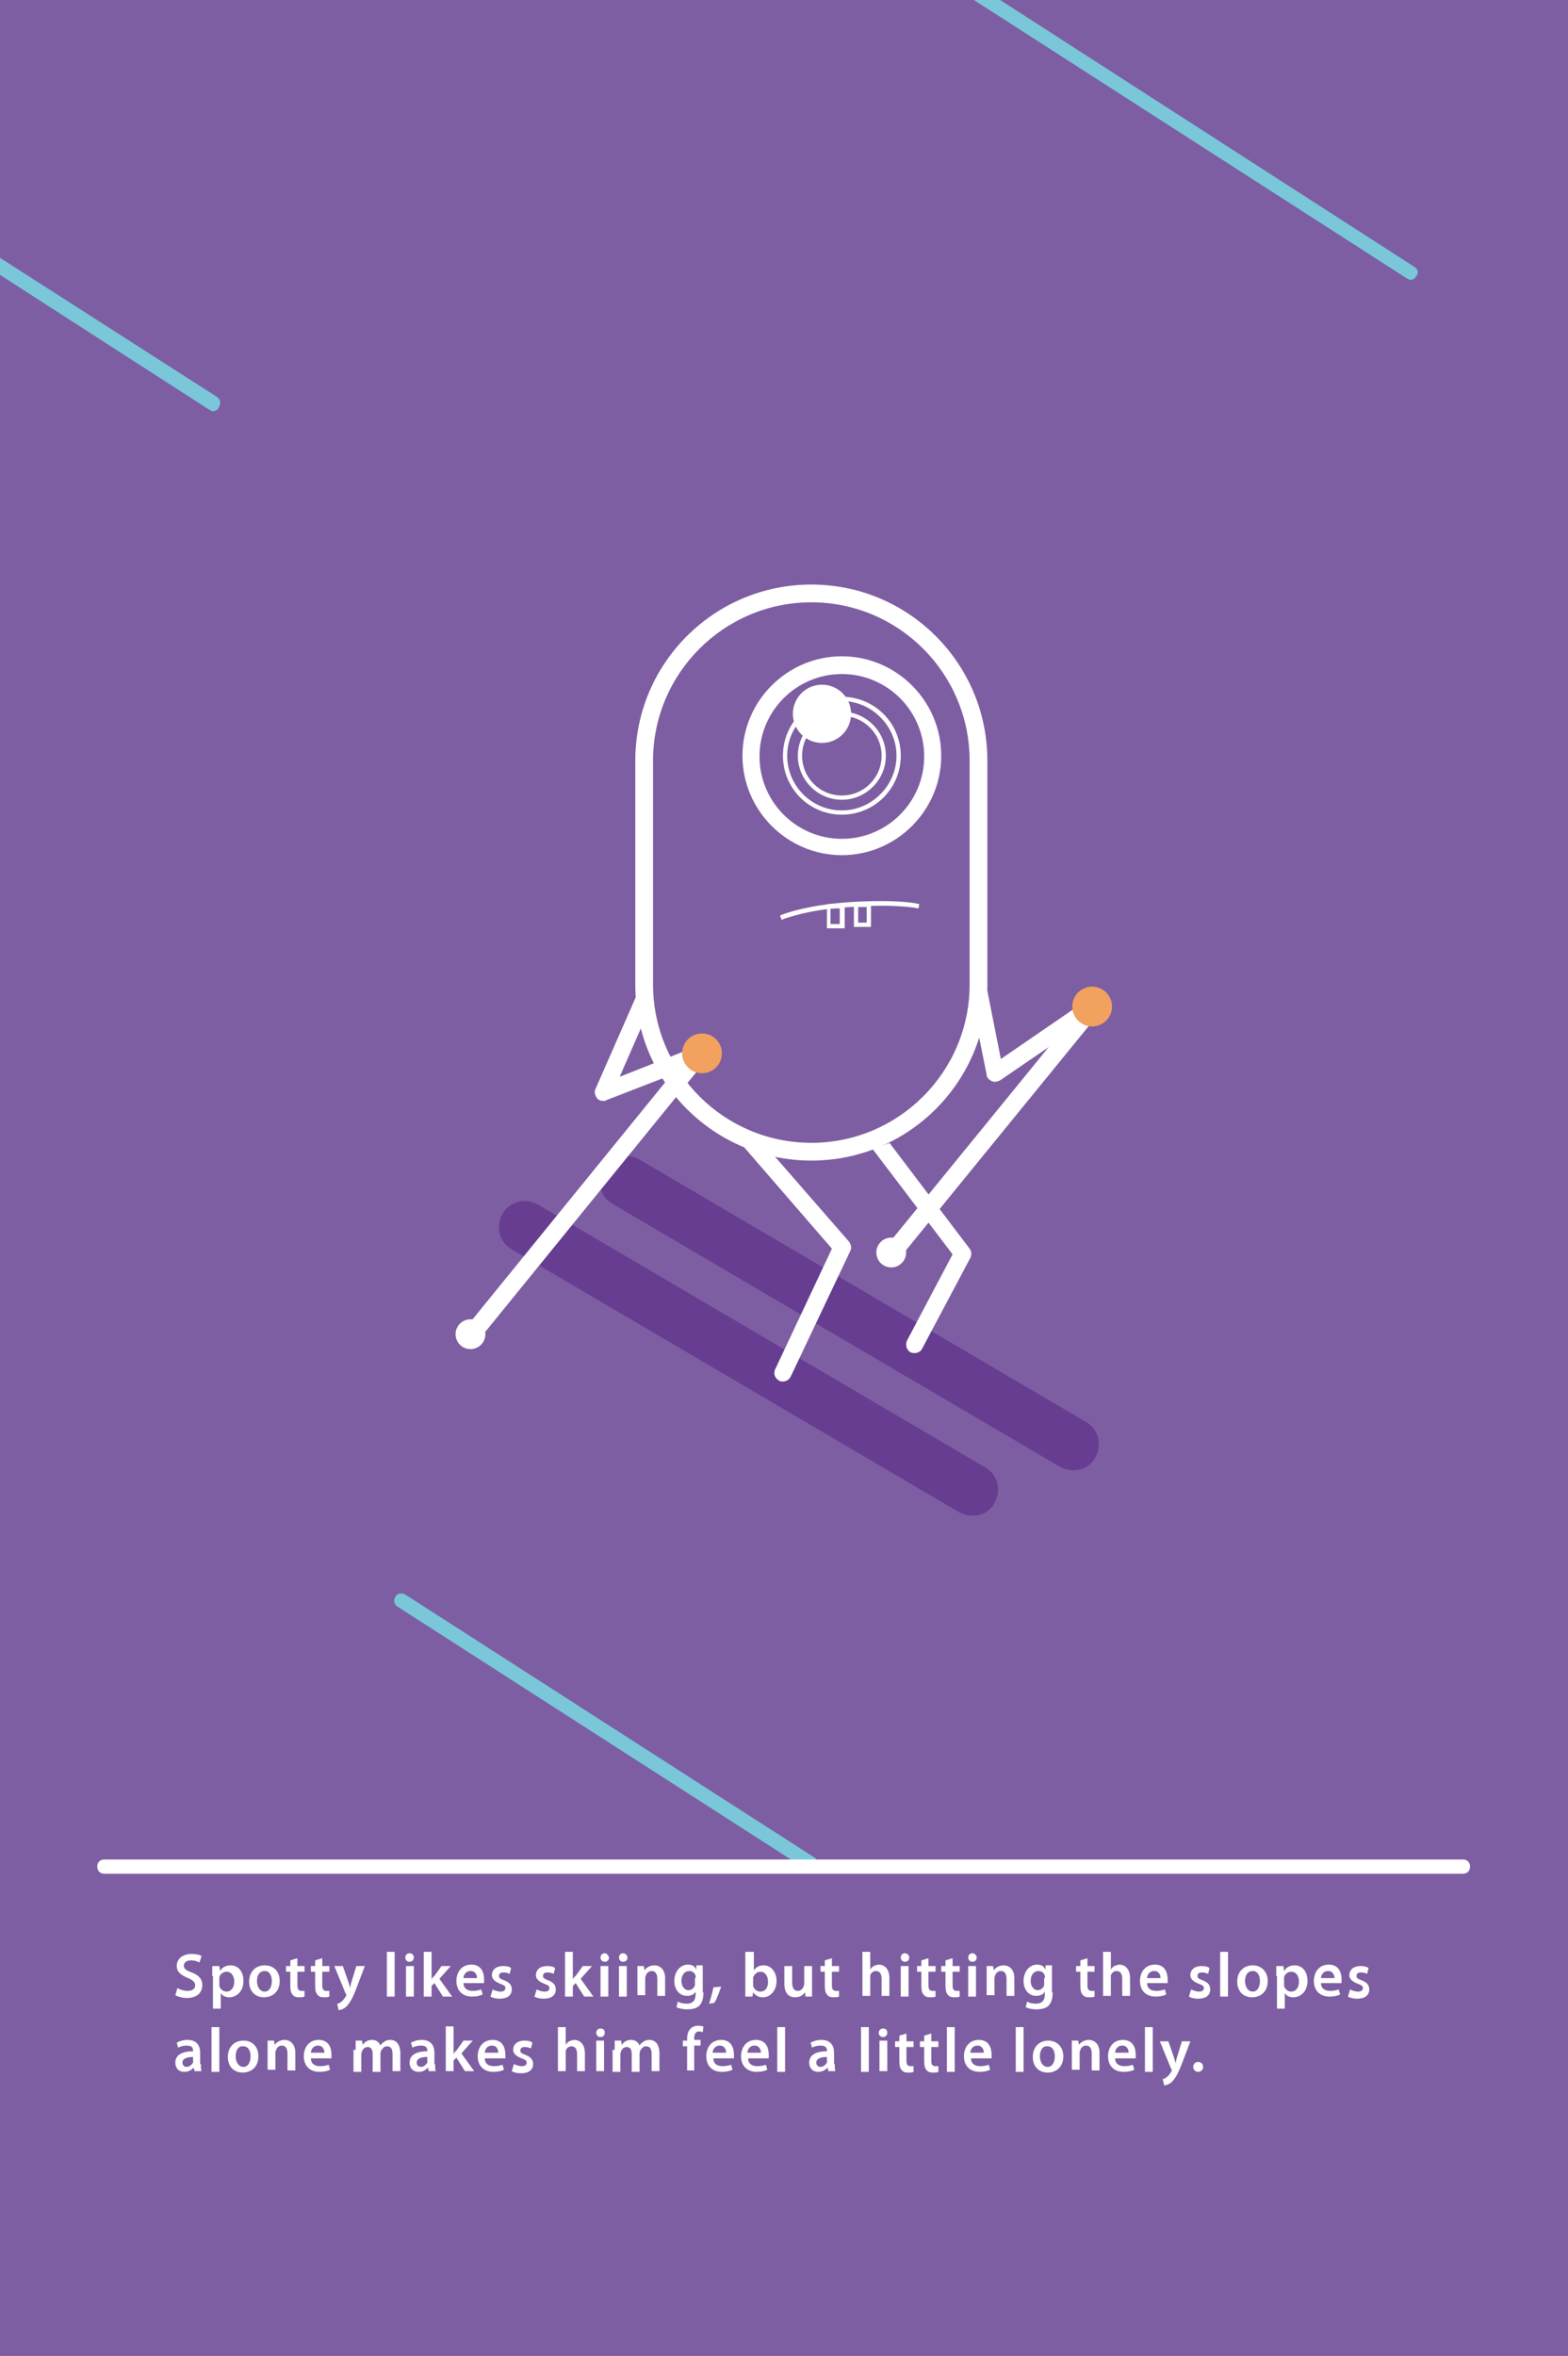 <?xml version="1.0" encoding="utf-8"?>
<!-- Generator: Adobe Illustrator 19.2.1, SVG Export Plug-In . SVG Version: 6.00 Build 0)  -->
<svg version="1.1" id="Layer_1" xmlns="http://www.w3.org/2000/svg" xmlns:xlink="http://www.w3.org/1999/xlink" x="0px" y="0px"
	 viewBox="0 0 220.9 331.7" enable-background="new 0 0 220.9 331.7" xml:space="preserve">
<g>
	<g>
		<rect x="0" y="0" fill="#7E5EA2" width="220.9" height="331.7"/>
	</g>
</g>
<g>
	<g>
		<g>
			<g>
				<path fill="#79C7D9" d="M114.1,263.4c-0.2,0-0.4-0.1-0.5-0.2l-57.6-37c-0.5-0.3-0.6-0.9-0.3-1.4c0.3-0.5,0.9-0.6,1.4-0.3
					l57.6,37c0.5,0.3,0.6,0.9,0.3,1.4C114.7,263.2,114.4,263.4,114.1,263.4z"/>
			</g>
		</g>
		<g>
			<g>
				<g>
					<g>
						<g>
							<g>
								<path fill="#673D92" d="M137,213.4c-0.6,0-1.3-0.2-1.9-0.5l-63-37c-1.8-1-2.3-3.3-1.3-5c1-1.8,3.3-2.3,5-1.3l63,37
									c1.8,1,2.3,3.3,1.3,5C139.5,212.8,138.3,213.4,137,213.4z"/>
							</g>
						</g>
					</g>
				</g>
			</g>
			<g>
				<g>
					<g>
						<g>
							<g>
								<path fill="#673D92" d="M151.2,207c-0.6,0-1.3-0.2-1.9-0.5l-63-37c-1.8-1-2.3-3.3-1.3-5s3.3-2.3,5-1.3l63,37
									c1.8,1,2.3,3.3,1.3,5C153.7,206.4,152.5,207,151.2,207z"/>
							</g>
						</g>
					</g>
				</g>
			</g>
			<g>
				<g>
					<g>
						<g>
							<path fill="#FFFFFF" d="M110.3,194.5c-0.2,0-0.4,0-0.5-0.1c-0.6-0.3-0.9-1-0.6-1.6l8-17l-12.3-14.2c-0.4-0.5-0.4-1.3,0.1-1.7
								c0.5-0.4,1.3-0.4,1.7,0.1l12.9,14.8c0.3,0.4,0.4,0.9,0.2,1.3l-8.4,17.7C111.2,194.2,110.8,194.5,110.3,194.5z"/>
						</g>
					</g>
				</g>
			</g>
			<g>
				<g>
					<g>
						<g>
							<path fill="#FFFFFF" d="M128.9,190.5c-0.2,0-0.4,0-0.6-0.1c-0.6-0.3-0.8-1.1-0.5-1.7l6.4-12.1l-11.4-15
								c-0.4-0.5-0.3-1.3,0.2-1.7c0.5-0.4,1.3-0.3,1.7,0.2l11.9,15.7c0.3,0.4,0.3,0.9,0.1,1.3l-6.8,12.8
								C129.8,190.2,129.3,190.5,128.9,190.5z"/>
						</g>
					</g>
				</g>
			</g>
			<g>
				<g>
					<g>
						<g>
							<path fill="#7E5EA2" d="M118.4,162.2h-8.1c-10.8,0-19.5-8.7-19.5-19.5v-39.6c0-10.8,8.7-19.5,19.5-19.5h8.1
								c10.8,0,19.5,8.7,19.5,19.5v39.6C137.8,153.5,129.1,162.2,118.4,162.2z"/>
						</g>
					</g>
				</g>
				<g>
					<g>
						<g>
							<path fill="#FFFFFF" d="M114.3,163.4c-13.7,0-24.8-11.1-24.8-24.8v-31.5c0-13.7,11.1-24.8,24.8-24.8s24.8,11.1,24.8,24.8
								v31.5C139.1,152.3,128,163.4,114.3,163.4z M114.3,84.8c-12.3,0-22.3,10-22.3,22.3v31.5c0,12.3,10,22.3,22.3,22.3h0
								c12.3,0,22.3-10,22.3-22.3v-31.5C136.6,94.8,126.6,84.8,114.3,84.8z"/>
						</g>
					</g>
				</g>
			</g>
			<g>
				<g>
					<g>
						<g>
							<g>
								<circle fill="#7E5EA2" cx="118.6" cy="106.4" r="12.8"/>
							</g>
						</g>
					</g>
					<g>
						<g>
							<g>
								<path fill="#FFFFFF" d="M118.6,120.4c-7.7,0-14-6.3-14-14c0-7.7,6.3-14,14-14c7.7,0,14,6.3,14,14
									C132.6,114.1,126.3,120.4,118.6,120.4z M118.6,94.9c-6.4,0-11.6,5.2-11.6,11.6s5.2,11.6,11.6,11.6c6.4,0,11.6-5.2,11.6-11.6
									S125,94.9,118.6,94.9z"/>
							</g>
						</g>
					</g>
				</g>
				<g>
					<g>
						<g>
							<g>
								<path fill="#FFFFFF" d="M118.6,114.7c-4.6,0-8.3-3.7-8.3-8.3c0-4.6,3.7-8.3,8.3-8.3c4.6,0,8.3,3.7,8.3,8.3
									C126.9,111,123.2,114.7,118.6,114.7z M118.6,98.7c-4.2,0-7.7,3.5-7.7,7.7c0,4.2,3.4,7.7,7.7,7.7c4.2,0,7.7-3.5,7.7-7.7
									C126.3,102.2,122.8,98.7,118.6,98.7z"/>
							</g>
						</g>
					</g>
				</g>
				<g>
					<g>
						<g>
							<g>
								<path fill="#FFFFFF" d="M118.6,112.6c-3.4,0-6.2-2.8-6.2-6.2c0-3.4,2.8-6.2,6.2-6.2c3.4,0,6.2,2.8,6.2,6.2
									C124.8,109.8,122,112.6,118.6,112.6z M118.6,100.8c-3.1,0-5.6,2.5-5.6,5.6c0,3.1,2.5,5.6,5.6,5.6c3.1,0,5.6-2.5,5.6-5.6
									C124.2,103.3,121.7,100.8,118.6,100.8z"/>
							</g>
						</g>
					</g>
				</g>
				<g>
					<g>
						<g>
							<g>
								<circle fill="#FFFFFF" cx="115.8" cy="100.5" r="4.1"/>
							</g>
						</g>
					</g>
				</g>
			</g>
			<g>
				<g>
					<g>
						<g>
							<g>
								<g>
									
										<rect x="58.1" y="166.3" transform="matrix(0.631 -0.776 0.776 0.631 -99.346 126.161)" fill="#FFFFFF" width="49.6" height="2.5"/>
								</g>
							</g>
						</g>
					</g>
					<g>
						<g>
							<g>
								<g>
									
										<ellipse transform="matrix(0.995 -9.670617e-02 9.670617e-02 0.995 -17.858 7.294)" fill="#FFFFFF" cx="66.3" cy="187.9" rx="2.1" ry="2.1"/>
								</g>
							</g>
						</g>
					</g>
				</g>
				<g>
					<g>
						<g>
							<g>
								<g>
									<path fill="#FFFFFF" d="M85,155c-0.3,0-0.7-0.1-0.9-0.4c-0.3-0.4-0.4-0.9-0.2-1.3l5.8-13.2c0.3-0.6,1-0.9,1.6-0.6
										c0.6,0.3,0.9,1,0.6,1.6l-4.6,10.5l11.4-4.5c0.6-0.2,1.3,0.1,1.6,0.7c0.2,0.6-0.1,1.3-0.7,1.6l-14.2,5.5
										C85.3,155,85.1,155,85,155z"/>
								</g>
							</g>
						</g>
					</g>
					<g>
						<g>
							<g>
								<g>
									<circle fill="#F2A15E" cx="98.9" cy="148.3" r="2.8"/>
								</g>
							</g>
						</g>
					</g>
				</g>
			</g>
			<g>
				<g>
					<g>
						<g>
							<g>
								<g>
									
										<rect x="118.6" y="157.3" transform="matrix(0.632 -0.775 0.775 0.632 -71.253 167.058)" fill="#FFFFFF" width="43.2" height="2.5"/>
								</g>
							</g>
						</g>
					</g>
					<g>
						<g>
							<g>
								<g>
									
										<ellipse transform="matrix(0.995 -9.670617e-02 9.670617e-02 0.995 -16.473 12.972)" fill="#FFFFFF" cx="125.6" cy="176.4" rx="2.1" ry="2.1"/>
								</g>
							</g>
						</g>
					</g>
				</g>
				<g>
					<g>
						<g>
							<g>
								<g>
									<path fill="#FFFFFF" d="M140.2,152.3c-0.2,0-0.3,0-0.5-0.1c-0.4-0.2-0.7-0.5-0.7-0.9l-2.4-11.9c-0.1-0.7,0.3-1.3,1-1.4
										c0.7-0.1,1.3,0.3,1.4,1l2,10.1l12.1-8.3c0.6-0.4,1.3-0.2,1.7,0.3c0.4,0.6,0.2,1.3-0.3,1.7l-13.6,9.3
										C140.7,152.2,140.4,152.3,140.2,152.3z"/>
								</g>
							</g>
						</g>
					</g>
					<g>
						<g>
							<g>
								<g>
									
										<ellipse transform="matrix(0.917 -0.399 0.399 0.917 -43.751 73.049)" fill="#F2A15E" cx="153.8" cy="141.8" rx="2.8" ry="2.8"/>
								</g>
							</g>
						</g>
					</g>
				</g>
			</g>
			<g>
				<g>
					<g>
						<g>
							<g>
								<path fill="#FFFFFF" d="M110.1,129.5l-0.2-0.6c0.1-0.1,3.6-1.5,10-1.9c6.5-0.4,9.5,0.2,9.6,0.3l-0.1,0.6
									c0,0-3.1-0.7-9.5-0.2C113.7,128,110.1,129.5,110.1,129.5z"/>
							</g>
						</g>
					</g>
				</g>
				<g>
					<g>
						<g>
							<g>
								<path fill="#FFFFFF" d="M116.5,130.7l0-3.4l2.5,0l0,3.4L116.5,130.7z M117,127.9l0,2.2l1.3,0l0-2.2L117,127.9z"/>
							</g>
						</g>
					</g>
				</g>
				<g>
					<g>
						<g>
							<g>
								<path fill="#FFFFFF" d="M120.3,130.5l0-3.4l2.4,0l0,3.4L120.3,130.5z M120.9,127.7l0,2.2l1.2,0l0-2.2L120.9,127.7z"/>
							</g>
						</g>
					</g>
				</g>
			</g>
		</g>
		<path fill="#79C7D9" d="M199.3,37.6L140.9,0h-3.7l61,39.2c0.2,0.1,0.4,0.2,0.5,0.2c0.3,0,0.7-0.2,0.8-0.5
			C199.9,38.5,199.8,37.9,199.3,37.6z"/>
		<path fill="#79C7D9" d="M30.6,55.9L0,36.3v2.4l29.5,19c0.2,0.1,0.4,0.2,0.5,0.2c0.3,0,0.7-0.2,0.8-0.5
			C31.2,56.8,31,56.2,30.6,55.9z"/>
	</g>
</g>
<g>
	<g>
		<path fill="#FFFFFF" d="M206.1,263.8H14.7c-0.6,0-1-0.4-1-1s0.4-1,1-1h191.4c0.6,0,1,0.4,1,1S206.7,263.8,206.1,263.8z"/>
	</g>
</g>
<g>
	<g>
		<path fill="#FFFFFF" d="M25,279.9c0.3,0.2,0.9,0.4,1.4,0.4c0.7,0,1.1-0.3,1.1-0.8c0-0.4-0.3-0.7-1-1c-1-0.4-1.6-0.9-1.6-1.7
			c0-1,0.8-1.7,2.1-1.7c0.6,0,1.1,0.1,1.4,0.3l-0.3,0.9c-0.2-0.1-0.6-0.3-1.2-0.3c-0.7,0-1,0.4-1,0.7c0,0.5,0.3,0.7,1.1,1
			c1,0.4,1.5,0.9,1.5,1.8c0,1-0.7,1.8-2.2,1.8c-0.6,0-1.3-0.2-1.6-0.4L25,279.9z"/>
	</g>
	<g>
		<path fill="#FFFFFF" d="M29.9,278.2c0-0.6,0-1,0-1.4h1l0.1,0.7h0c0.3-0.5,0.8-0.8,1.5-0.8c1,0,1.8,0.8,1.8,2.2c0,1.5-1,2.3-2,2.3
			c-0.5,0-1-0.2-1.2-0.6h0v2.2h-1.1V278.2z M30.9,279.3c0,0.1,0,0.2,0,0.3c0.1,0.4,0.5,0.8,1,0.8c0.7,0,1.1-0.6,1.1-1.4
			c0-0.8-0.4-1.4-1.1-1.4c-0.4,0-0.9,0.3-1,0.8c0,0.1,0,0.2,0,0.3V279.3z"/>
	</g>
	<g>
		<path fill="#FFFFFF" d="M39.4,278.9c0,1.6-1.1,2.3-2.2,2.3c-1.2,0-2.1-0.8-2.1-2.2c0-1.4,0.9-2.3,2.2-2.3
			C38.6,276.7,39.4,277.6,39.4,278.9z M36.2,278.9c0,0.8,0.4,1.5,1.1,1.5c0.6,0,1-0.6,1-1.5c0-0.7-0.3-1.4-1-1.4
			C36.5,277.5,36.2,278.2,36.2,278.9z"/>
	</g>
	<g>
		<path fill="#FFFFFF" d="M41.9,275.7v1.1h1v0.8h-1v1.9c0,0.5,0.1,0.8,0.6,0.8c0.2,0,0.3,0,0.4,0l0,0.8c-0.2,0.1-0.4,0.1-0.8,0.1
			c-0.4,0-0.7-0.1-0.9-0.4c-0.2-0.2-0.3-0.6-0.3-1.2v-2h-0.6v-0.8h0.6V276L41.9,275.7z"/>
	</g>
	<g>
		<path fill="#FFFFFF" d="M45.4,275.7v1.1h1v0.8h-1v1.9c0,0.5,0.1,0.8,0.6,0.8c0.2,0,0.3,0,0.4,0l0,0.8c-0.2,0.1-0.4,0.1-0.8,0.1
			c-0.4,0-0.7-0.1-0.9-0.4c-0.2-0.2-0.3-0.6-0.3-1.2v-2h-0.6v-0.8h0.6V276L45.4,275.7z"/>
	</g>
	<g>
		<path fill="#FFFFFF" d="M48.3,276.8l0.8,2.3c0.1,0.3,0.2,0.6,0.2,0.8h0c0.1-0.2,0.1-0.6,0.2-0.8l0.7-2.3h1.2l-1.1,2.9
			c-0.6,1.6-1,2.3-1.5,2.8c-0.4,0.4-0.9,0.5-1.1,0.5l-0.2-0.9c0.2,0,0.4-0.1,0.6-0.3c0.2-0.1,0.4-0.4,0.6-0.7c0-0.1,0.1-0.1,0.1-0.2
			c0,0,0-0.1-0.1-0.2l-1.6-3.9H48.3z"/>
	</g>
	<g>
		<path fill="#FFFFFF" d="M54.5,274.8h1.1v6.3h-1.1V274.8z"/>
	</g>
	<g>
		<path fill="#FFFFFF" d="M58.3,275.6c0,0.3-0.2,0.6-0.6,0.6c-0.4,0-0.6-0.3-0.6-0.6c0-0.3,0.2-0.6,0.6-0.6
			C58.1,275,58.3,275.3,58.3,275.6z M57.2,281.1v-4.3h1.1v4.3H57.2z"/>
	</g>
	<g>
		<path fill="#FFFFFF" d="M60.8,278.7L60.8,278.7c0.1-0.2,0.2-0.4,0.4-0.5l1-1.4h1.3l-1.6,1.8l1.8,2.5h-1.3l-1.2-1.9l-0.4,0.4v1.5
			h-1.1v-6.3h1.1V278.7z"/>
	</g>
	<g>
		<path fill="#FFFFFF" d="M65.3,279.2c0,0.8,0.6,1.1,1.3,1.1c0.5,0,0.9-0.1,1.2-0.2l0.2,0.7c-0.4,0.2-0.9,0.3-1.5,0.3
			c-1.4,0-2.2-0.9-2.2-2.2c0-1.2,0.7-2.3,2.1-2.3c1.4,0,1.8,1.1,1.8,2.1c0,0.2,0,0.4,0,0.5H65.3z M67.2,278.5c0-0.4-0.2-1-0.9-1
			c-0.7,0-1,0.6-1,1H67.2z"/>
	</g>
	<g>
		<path fill="#FFFFFF" d="M69.4,280.1c0.2,0.1,0.7,0.3,1.1,0.3c0.5,0,0.7-0.2,0.7-0.5c0-0.3-0.2-0.4-0.7-0.6
			c-0.8-0.3-1.2-0.7-1.2-1.2c0-0.8,0.6-1.3,1.6-1.3c0.5,0,0.9,0.1,1.1,0.3l-0.2,0.8c-0.2-0.1-0.5-0.2-0.9-0.2
			c-0.4,0-0.6,0.2-0.6,0.5c0,0.3,0.2,0.4,0.7,0.6c0.8,0.3,1.1,0.7,1.1,1.3c0,0.8-0.6,1.3-1.7,1.3c-0.5,0-1-0.1-1.3-0.3L69.4,280.1z"
			/>
	</g>
	<g>
		<path fill="#FFFFFF" d="M75.6,280.1c0.2,0.1,0.7,0.3,1.1,0.3c0.5,0,0.7-0.2,0.7-0.5c0-0.3-0.2-0.4-0.7-0.6
			c-0.8-0.3-1.2-0.7-1.2-1.2c0-0.8,0.6-1.3,1.6-1.3c0.5,0,0.9,0.1,1.1,0.3l-0.2,0.8c-0.2-0.1-0.5-0.2-0.9-0.2
			c-0.4,0-0.6,0.2-0.6,0.5c0,0.3,0.2,0.4,0.7,0.6c0.8,0.3,1.1,0.7,1.1,1.3c0,0.8-0.6,1.3-1.7,1.3c-0.5,0-1-0.1-1.3-0.3L75.6,280.1z"
			/>
	</g>
	<g>
		<path fill="#FFFFFF" d="M80.7,278.7L80.7,278.7c0.1-0.2,0.2-0.4,0.4-0.5l1-1.4h1.3l-1.6,1.8l1.8,2.5h-1.3l-1.2-1.9l-0.4,0.4v1.5
			h-1.1v-6.3h1.1V278.7z"/>
	</g>
	<g>
		<path fill="#FFFFFF" d="M85.8,275.6c0,0.3-0.2,0.6-0.6,0.6c-0.4,0-0.6-0.3-0.6-0.6c0-0.3,0.2-0.6,0.6-0.6
			C85.5,275,85.7,275.3,85.8,275.6z M84.6,281.1v-4.3h1.1v4.3H84.6z"/>
	</g>
	<g>
		<path fill="#FFFFFF" d="M88.4,275.6c0,0.3-0.2,0.6-0.6,0.6c-0.4,0-0.6-0.3-0.6-0.6c0-0.3,0.2-0.6,0.6-0.6
			C88.1,275,88.4,275.3,88.4,275.6z M87.2,281.1v-4.3h1.1v4.3H87.2z"/>
	</g>
	<g>
		<path fill="#FFFFFF" d="M89.8,278.1c0-0.5,0-0.9,0-1.3h0.9l0.1,0.6h0c0.2-0.3,0.7-0.7,1.4-0.7c0.7,0,1.5,0.5,1.5,1.8v2.5h-1.1
			v-2.4c0-0.6-0.2-1.1-0.8-1.1c-0.4,0-0.7,0.3-0.8,0.6c0,0.1-0.1,0.2-0.1,0.3v2.5h-1.1V278.1z"/>
	</g>
	<g>
		<path fill="#FFFFFF" d="M99.1,280.5c0,0.9-0.2,1.5-0.6,1.9c-0.4,0.4-1.1,0.5-1.7,0.5c-0.5,0-1.1-0.1-1.5-0.3l0.2-0.8
			c0.3,0.2,0.7,0.3,1.3,0.3c0.7,0,1.2-0.4,1.2-1.3v-0.4h0c-0.2,0.4-0.7,0.6-1.2,0.6c-1.1,0-1.8-0.9-1.8-2.1c0-1.4,0.9-2.3,1.9-2.3
			c0.7,0,1,0.3,1.2,0.7h0l0-0.6h0.9c0,0.3,0,0.6,0,1.2V280.5z M98,278.5c0-0.1,0-0.2,0-0.3c-0.1-0.4-0.4-0.7-0.9-0.7
			c-0.6,0-1.1,0.5-1.1,1.4c0,0.7,0.4,1.3,1,1.3c0.4,0,0.8-0.3,0.9-0.7c0-0.1,0-0.3,0-0.4V278.5z"/>
	</g>
	<g>
		<path fill="#FFFFFF" d="M99.9,282.1c0.2-0.7,0.5-1.6,0.6-2.3l1.1-0.1c-0.3,0.8-0.6,1.8-1,2.3L99.9,282.1z"/>
	</g>
	<g>
		<path fill="#FFFFFF" d="M105.1,274.8h1.1v2.6h0c0.3-0.4,0.7-0.7,1.4-0.7c1,0,1.8,0.9,1.8,2.2c0,1.5-1,2.3-1.9,2.3
			c-0.6,0-1-0.2-1.4-0.7h0l-0.1,0.6H105c0-0.3,0-0.8,0-1.2V274.8z M106.1,279.3c0,0.1,0,0.2,0,0.3c0.1,0.4,0.5,0.8,1,0.8
			c0.7,0,1.1-0.5,1.1-1.4c0-0.8-0.4-1.4-1.1-1.4c-0.4,0-0.8,0.3-1,0.8c0,0.1,0,0.2,0,0.3V279.3z"/>
	</g>
	<g>
		<path fill="#FFFFFF" d="M114.4,279.8c0,0.5,0,0.9,0,1.3h-0.9l-0.1-0.6h0c-0.2,0.3-0.6,0.7-1.4,0.7c-0.8,0-1.5-0.5-1.5-1.9v-2.5
			h1.1v2.3c0,0.7,0.2,1.2,0.8,1.2c0.4,0,0.7-0.3,0.8-0.6c0-0.1,0.1-0.2,0.1-0.3v-2.6h1.1V279.8z"/>
	</g>
	<g>
		<path fill="#FFFFFF" d="M117.2,275.7v1.1h1v0.8h-1v1.9c0,0.5,0.1,0.8,0.6,0.8c0.2,0,0.3,0,0.4,0l0,0.8c-0.2,0.1-0.4,0.1-0.8,0.1
			c-0.4,0-0.7-0.1-0.9-0.4c-0.2-0.2-0.3-0.6-0.3-1.2v-2h-0.6v-0.8h0.6V276L117.2,275.7z"/>
	</g>
	<g>
		<path fill="#FFFFFF" d="M121.5,274.8h1.1v2.5h0c0.1-0.2,0.3-0.4,0.5-0.5c0.2-0.1,0.5-0.2,0.7-0.2c0.7,0,1.5,0.5,1.5,1.9v2.5h-1.1
			v-2.4c0-0.6-0.2-1.1-0.8-1.1c-0.4,0-0.7,0.3-0.8,0.6c0,0.1,0,0.2,0,0.3v2.6h-1.1V274.8z"/>
	</g>
	<g>
		<path fill="#FFFFFF" d="M128.1,275.6c0,0.3-0.2,0.6-0.6,0.6c-0.4,0-0.6-0.3-0.6-0.6c0-0.3,0.2-0.6,0.6-0.6
			C127.8,275,128.1,275.3,128.1,275.6z M126.9,281.1v-4.3h1.1v4.3H126.9z"/>
	</g>
	<g>
		<path fill="#FFFFFF" d="M130.8,275.7v1.1h1v0.8h-1v1.9c0,0.5,0.1,0.8,0.6,0.8c0.2,0,0.3,0,0.4,0l0,0.8c-0.2,0.1-0.4,0.1-0.8,0.1
			c-0.4,0-0.7-0.1-0.9-0.4c-0.2-0.2-0.3-0.6-0.3-1.2v-2h-0.6v-0.8h0.6V276L130.8,275.7z"/>
	</g>
	<g>
		<path fill="#FFFFFF" d="M134.2,275.7v1.1h1v0.8h-1v1.9c0,0.5,0.1,0.8,0.6,0.8c0.2,0,0.3,0,0.4,0l0,0.8c-0.2,0.1-0.4,0.1-0.8,0.1
			c-0.4,0-0.7-0.1-0.9-0.4c-0.2-0.2-0.3-0.6-0.3-1.2v-2h-0.6v-0.8h0.6V276L134.2,275.7z"/>
	</g>
	<g>
		<path fill="#FFFFFF" d="M137.6,275.6c0,0.3-0.2,0.6-0.6,0.6c-0.4,0-0.6-0.3-0.6-0.6c0-0.3,0.2-0.6,0.6-0.6
			C137.3,275,137.6,275.3,137.6,275.6z M136.4,281.1v-4.3h1.1v4.3H136.4z"/>
	</g>
	<g>
		<path fill="#FFFFFF" d="M139,278.1c0-0.5,0-0.9,0-1.3h0.9l0.1,0.6h0c0.2-0.3,0.7-0.7,1.4-0.7c0.7,0,1.5,0.5,1.5,1.8v2.5h-1.1v-2.4
			c0-0.6-0.2-1.1-0.8-1.1c-0.4,0-0.7,0.3-0.8,0.6c0,0.1-0.1,0.2-0.1,0.3v2.5H139V278.1z"/>
	</g>
	<g>
		<path fill="#FFFFFF" d="M148.3,280.5c0,0.9-0.2,1.5-0.6,1.9c-0.4,0.4-1.1,0.5-1.7,0.5c-0.5,0-1.1-0.1-1.5-0.3l0.2-0.8
			c0.3,0.2,0.7,0.3,1.3,0.3c0.7,0,1.2-0.4,1.2-1.3v-0.4h0c-0.2,0.4-0.7,0.6-1.2,0.6c-1.1,0-1.8-0.9-1.8-2.1c0-1.4,0.9-2.3,1.9-2.3
			c0.7,0,1,0.3,1.2,0.7h0l0-0.6h0.9c0,0.3,0,0.6,0,1.2V280.5z M147.2,278.5c0-0.1,0-0.2,0-0.3c-0.1-0.4-0.4-0.7-0.9-0.7
			c-0.6,0-1.1,0.5-1.1,1.4c0,0.7,0.4,1.3,1,1.3c0.4,0,0.8-0.3,0.9-0.7c0-0.1,0-0.3,0-0.4V278.5z"/>
	</g>
	<g>
		<path fill="#FFFFFF" d="M153.2,275.7v1.1h1v0.8h-1v1.9c0,0.5,0.1,0.8,0.6,0.8c0.2,0,0.3,0,0.4,0l0,0.8c-0.2,0.1-0.4,0.1-0.8,0.1
			c-0.4,0-0.7-0.1-0.9-0.4c-0.2-0.2-0.3-0.6-0.3-1.2v-2h-0.6v-0.8h0.6V276L153.2,275.7z"/>
	</g>
	<g>
		<path fill="#FFFFFF" d="M155.4,274.8h1.1v2.5h0c0.1-0.2,0.3-0.4,0.5-0.5c0.2-0.1,0.5-0.2,0.7-0.2c0.7,0,1.5,0.5,1.5,1.9v2.5h-1.1
			v-2.4c0-0.6-0.2-1.1-0.8-1.1c-0.4,0-0.7,0.3-0.8,0.6c0,0.1,0,0.2,0,0.3v2.6h-1.1V274.8z"/>
	</g>
	<g>
		<path fill="#FFFFFF" d="M161.6,279.2c0,0.8,0.6,1.1,1.3,1.1c0.5,0,0.9-0.1,1.2-0.2l0.2,0.7c-0.4,0.2-0.9,0.3-1.5,0.3
			c-1.4,0-2.2-0.9-2.2-2.2c0-1.2,0.7-2.3,2.1-2.3c1.4,0,1.8,1.1,1.8,2.1c0,0.2,0,0.4,0,0.5H161.6z M163.5,278.5c0-0.4-0.2-1-0.9-1
			c-0.7,0-1,0.6-1,1H163.5z"/>
	</g>
	<g>
		<path fill="#FFFFFF" d="M167.8,280.1c0.2,0.1,0.7,0.3,1.1,0.3c0.5,0,0.7-0.2,0.7-0.5c0-0.3-0.2-0.4-0.7-0.6
			c-0.8-0.3-1.2-0.7-1.2-1.2c0-0.8,0.6-1.3,1.6-1.3c0.5,0,0.9,0.1,1.1,0.3l-0.2,0.8c-0.2-0.1-0.5-0.2-0.9-0.2
			c-0.4,0-0.6,0.2-0.6,0.5c0,0.3,0.2,0.4,0.7,0.6c0.8,0.3,1.1,0.7,1.1,1.3c0,0.8-0.6,1.3-1.7,1.3c-0.5,0-1-0.1-1.3-0.3L167.8,280.1z
			"/>
	</g>
	<g>
		<path fill="#FFFFFF" d="M171.9,274.8h1.1v6.3h-1.1V274.8z"/>
	</g>
	<g>
		<path fill="#FFFFFF" d="M178.6,278.9c0,1.6-1.1,2.3-2.2,2.3c-1.2,0-2.1-0.8-2.1-2.2c0-1.4,0.9-2.3,2.2-2.3
			C177.7,276.7,178.6,277.6,178.6,278.9z M175.4,278.9c0,0.8,0.4,1.5,1.1,1.5c0.6,0,1-0.6,1-1.5c0-0.7-0.3-1.4-1-1.4
			C175.7,277.5,175.4,278.2,175.4,278.9z"/>
	</g>
	<g>
		<path fill="#FFFFFF" d="M179.8,278.2c0-0.6,0-1,0-1.4h1l0.1,0.7h0c0.3-0.5,0.8-0.8,1.5-0.8c1,0,1.8,0.8,1.8,2.2c0,1.5-1,2.3-2,2.3
			c-0.5,0-1-0.2-1.2-0.6h0v2.2h-1.1V278.2z M180.9,279.3c0,0.1,0,0.2,0,0.3c0.1,0.4,0.5,0.8,1,0.8c0.7,0,1.1-0.6,1.1-1.4
			c0-0.8-0.4-1.4-1.1-1.4c-0.4,0-0.9,0.3-1,0.8c0,0.1,0,0.2,0,0.3V279.3z"/>
	</g>
	<g>
		<path fill="#FFFFFF" d="M186.1,279.2c0,0.8,0.6,1.1,1.3,1.1c0.5,0,0.9-0.1,1.2-0.2l0.2,0.7c-0.4,0.2-0.9,0.3-1.5,0.3
			c-1.4,0-2.2-0.9-2.2-2.2c0-1.2,0.7-2.3,2.1-2.3c1.4,0,1.8,1.1,1.8,2.1c0,0.2,0,0.4,0,0.5H186.1z M188,278.5c0-0.4-0.2-1-0.9-1
			c-0.7,0-1,0.6-1,1H188z"/>
	</g>
	<g>
		<path fill="#FFFFFF" d="M190.2,280.1c0.2,0.1,0.7,0.3,1.1,0.3c0.5,0,0.7-0.2,0.7-0.5c0-0.3-0.2-0.4-0.7-0.6
			c-0.8-0.3-1.2-0.7-1.2-1.2c0-0.8,0.6-1.3,1.6-1.3c0.5,0,0.9,0.1,1.1,0.3l-0.2,0.8c-0.2-0.1-0.5-0.2-0.9-0.2
			c-0.4,0-0.6,0.2-0.6,0.5c0,0.3,0.2,0.4,0.7,0.6c0.8,0.3,1.1,0.7,1.1,1.3c0,0.8-0.6,1.3-1.7,1.3c-0.5,0-1-0.1-1.3-0.3L190.2,280.1z
			"/>
	</g>
	<g>
		<path fill="#FFFFFF" d="M28.3,290.6c0,0.4,0,0.8,0.1,1h-1l-0.1-0.5h0c-0.3,0.3-0.7,0.6-1.3,0.6c-0.9,0-1.3-0.6-1.3-1.3
			c0-1.1,1-1.6,2.5-1.6v-0.1c0-0.3-0.1-0.7-0.9-0.7c-0.4,0-0.9,0.1-1.2,0.3l-0.2-0.7c0.3-0.2,0.9-0.4,1.5-0.4c1.4,0,1.8,0.9,1.8,1.8
			V290.6z M27.2,289.6c-0.8,0-1.5,0.2-1.5,0.8c0,0.4,0.3,0.6,0.6,0.6c0.4,0,0.7-0.3,0.9-0.6c0-0.1,0-0.2,0-0.2V289.6z"/>
	</g>
	<g>
		<path fill="#FFFFFF" d="M29.8,285.4h1.1v6.3h-1.1V285.4z"/>
	</g>
	<g>
		<path fill="#FFFFFF" d="M36.4,289.5c0,1.6-1.1,2.3-2.2,2.3c-1.2,0-2.1-0.8-2.1-2.2c0-1.4,0.9-2.3,2.2-2.3
			C35.6,287.3,36.4,288.2,36.4,289.5z M33.2,289.5c0,0.8,0.4,1.5,1.1,1.5c0.6,0,1-0.6,1-1.5c0-0.7-0.3-1.4-1-1.4
			C33.5,288,33.2,288.8,33.2,289.5z"/>
	</g>
	<g>
		<path fill="#FFFFFF" d="M37.7,288.6c0-0.5,0-0.9,0-1.3h0.9l0.1,0.6h0c0.2-0.3,0.7-0.7,1.4-0.7c0.7,0,1.5,0.5,1.5,1.8v2.5h-1.1
			v-2.4c0-0.6-0.2-1.1-0.8-1.1c-0.4,0-0.7,0.3-0.8,0.6c0,0.1-0.1,0.2-0.1,0.3v2.5h-1.1V288.6z"/>
	</g>
	<g>
		<path fill="#FFFFFF" d="M43.8,289.8c0,0.8,0.6,1.1,1.3,1.1c0.5,0,0.9-0.1,1.2-0.2l0.2,0.7c-0.4,0.2-0.9,0.3-1.5,0.3
			c-1.4,0-2.2-0.9-2.2-2.2c0-1.2,0.7-2.3,2.1-2.3c1.4,0,1.8,1.1,1.8,2.1c0,0.2,0,0.4,0,0.5H43.8z M45.7,289c0-0.4-0.2-1-0.9-1
			c-0.7,0-1,0.6-1,1H45.7z"/>
	</g>
	<g>
		<path fill="#FFFFFF" d="M50.1,288.6c0-0.5,0-0.9,0-1.3H51l0.1,0.6h0c0.2-0.3,0.6-0.7,1.3-0.7c0.6,0,1,0.3,1.2,0.8h0
			c0.1-0.2,0.3-0.4,0.5-0.5c0.2-0.2,0.5-0.3,0.9-0.3c0.7,0,1.4,0.5,1.4,1.9v2.5h-1.1v-2.4c0-0.7-0.2-1.1-0.8-1.1
			c-0.4,0-0.6,0.3-0.8,0.6c0,0.1-0.1,0.2-0.1,0.4v2.6h-1.1v-2.5c0-0.6-0.2-1-0.7-1c-0.4,0-0.7,0.3-0.8,0.6c0,0.1-0.1,0.2-0.1,0.4
			v2.5h-1.1V288.6z"/>
	</g>
	<g>
		<path fill="#FFFFFF" d="M61.3,290.6c0,0.4,0,0.8,0.1,1h-1l-0.1-0.5h0c-0.3,0.3-0.7,0.6-1.3,0.6c-0.9,0-1.3-0.6-1.3-1.3
			c0-1.1,1-1.6,2.5-1.6v-0.1c0-0.3-0.1-0.7-0.9-0.7c-0.4,0-0.9,0.1-1.2,0.3l-0.2-0.7c0.3-0.2,0.9-0.4,1.5-0.4c1.4,0,1.8,0.9,1.8,1.8
			V290.6z M60.2,289.6c-0.8,0-1.5,0.2-1.5,0.8c0,0.4,0.3,0.6,0.6,0.6c0.4,0,0.7-0.3,0.9-0.6c0-0.1,0-0.2,0-0.2V289.6z"/>
	</g>
	<g>
		<path fill="#FFFFFF" d="M63.9,289.2L63.9,289.2c0.1-0.2,0.2-0.4,0.4-0.5l1-1.4h1.3l-1.6,1.8l1.8,2.5h-1.3l-1.2-1.9l-0.4,0.4v1.5
			h-1.1v-6.3h1.1V289.2z"/>
	</g>
	<g>
		<path fill="#FFFFFF" d="M68.3,289.8c0,0.8,0.6,1.1,1.3,1.1c0.5,0,0.9-0.1,1.2-0.2l0.2,0.7c-0.4,0.2-0.9,0.3-1.5,0.3
			c-1.4,0-2.2-0.9-2.2-2.2c0-1.2,0.7-2.3,2.1-2.3c1.4,0,1.8,1.1,1.8,2.1c0,0.2,0,0.4,0,0.5H68.3z M70.2,289c0-0.4-0.2-1-0.9-1
			c-0.7,0-1,0.6-1,1H70.2z"/>
	</g>
	<g>
		<path fill="#FFFFFF" d="M72.4,290.6c0.2,0.1,0.7,0.3,1.1,0.3c0.5,0,0.7-0.2,0.7-0.5c0-0.3-0.2-0.4-0.7-0.6
			c-0.8-0.3-1.2-0.7-1.2-1.2c0-0.8,0.6-1.3,1.6-1.3c0.5,0,0.9,0.1,1.1,0.3l-0.2,0.8c-0.2-0.1-0.5-0.2-0.9-0.2
			c-0.4,0-0.6,0.2-0.6,0.5c0,0.3,0.2,0.4,0.7,0.6c0.8,0.3,1.1,0.7,1.1,1.3c0,0.8-0.6,1.3-1.7,1.3c-0.5,0-1-0.1-1.3-0.3L72.4,290.6z"
			/>
	</g>
	<g>
		<path fill="#FFFFFF" d="M78.6,285.4h1.1v2.5h0c0.1-0.2,0.3-0.4,0.5-0.5c0.2-0.1,0.5-0.2,0.7-0.2c0.7,0,1.5,0.5,1.5,1.9v2.5h-1.1
			v-2.4c0-0.6-0.2-1.1-0.8-1.1c-0.4,0-0.7,0.3-0.8,0.6c0,0.1,0,0.2,0,0.3v2.6h-1.1V285.4z"/>
	</g>
	<g>
		<path fill="#FFFFFF" d="M85.2,286.2c0,0.3-0.2,0.6-0.6,0.6c-0.4,0-0.6-0.3-0.6-0.6c0-0.3,0.2-0.6,0.6-0.6
			C85,285.6,85.2,285.8,85.2,286.2z M84,291.6v-4.3h1.1v4.3H84z"/>
	</g>
	<g>
		<path fill="#FFFFFF" d="M86.6,288.6c0-0.5,0-0.9,0-1.3h0.9l0.1,0.6h0c0.2-0.3,0.6-0.7,1.3-0.7c0.6,0,1,0.3,1.2,0.8h0
			c0.1-0.2,0.3-0.4,0.5-0.5c0.2-0.2,0.5-0.3,0.9-0.3c0.7,0,1.4,0.5,1.4,1.9v2.5h-1.1v-2.4c0-0.7-0.2-1.1-0.8-1.1
			c-0.4,0-0.6,0.3-0.8,0.6c0,0.1-0.1,0.2-0.1,0.4v2.6h-1.1v-2.5c0-0.6-0.2-1-0.7-1c-0.4,0-0.7,0.3-0.8,0.6c0,0.1-0.1,0.2-0.1,0.4
			v2.5h-1.1V288.6z"/>
	</g>
	<g>
		<path fill="#FFFFFF" d="M96.8,291.6v-3.5h-0.6v-0.8h0.6v-0.2c0-0.6,0.1-1.1,0.5-1.5c0.3-0.3,0.7-0.4,1.1-0.4
			c0.3,0,0.5,0.1,0.7,0.1l-0.1,0.8c-0.1,0-0.3-0.1-0.5-0.1c-0.5,0-0.7,0.4-0.7,1v0.2h0.9v0.8h-0.9v3.5H96.8z"/>
	</g>
	<g>
		<path fill="#FFFFFF" d="M100.5,289.8c0,0.8,0.6,1.1,1.3,1.1c0.5,0,0.9-0.1,1.2-0.2l0.2,0.7c-0.4,0.2-0.9,0.3-1.5,0.3
			c-1.4,0-2.2-0.9-2.2-2.2c0-1.2,0.7-2.3,2.1-2.3c1.4,0,1.8,1.1,1.8,2.1c0,0.2,0,0.4,0,0.5H100.5z M102.3,289c0-0.4-0.2-1-0.9-1
			c-0.7,0-1,0.6-1,1H102.3z"/>
	</g>
	<g>
		<path fill="#FFFFFF" d="M105.4,289.8c0,0.8,0.6,1.1,1.3,1.1c0.5,0,0.9-0.1,1.2-0.2l0.2,0.7c-0.4,0.2-0.9,0.3-1.5,0.3
			c-1.4,0-2.2-0.9-2.2-2.2c0-1.2,0.7-2.3,2.1-2.3c1.4,0,1.8,1.1,1.8,2.1c0,0.2,0,0.4,0,0.5H105.4z M107.2,289c0-0.4-0.2-1-0.9-1
			c-0.7,0-1,0.6-1,1H107.2z"/>
	</g>
	<g>
		<path fill="#FFFFFF" d="M109.5,285.4h1.1v6.3h-1.1V285.4z"/>
	</g>
	<g>
		<path fill="#FFFFFF" d="M117.6,290.6c0,0.4,0,0.8,0.1,1h-1l-0.1-0.5h0c-0.3,0.3-0.7,0.6-1.3,0.6c-0.9,0-1.3-0.6-1.3-1.3
			c0-1.1,1-1.6,2.5-1.6v-0.1c0-0.3-0.1-0.7-0.9-0.7c-0.4,0-0.9,0.1-1.2,0.3l-0.2-0.7c0.3-0.2,0.9-0.4,1.5-0.4c1.4,0,1.8,0.9,1.8,1.8
			V290.6z M116.5,289.6c-0.8,0-1.5,0.2-1.5,0.8c0,0.4,0.3,0.6,0.6,0.6c0.4,0,0.7-0.3,0.9-0.6c0-0.1,0-0.2,0-0.2V289.6z"/>
	</g>
	<g>
		<path fill="#FFFFFF" d="M121.3,285.4h1.1v6.3h-1.1V285.4z"/>
	</g>
	<g>
		<path fill="#FFFFFF" d="M125,286.2c0,0.3-0.2,0.6-0.6,0.6c-0.4,0-0.6-0.3-0.6-0.6c0-0.3,0.2-0.6,0.6-0.6
			C124.8,285.6,125,285.8,125,286.2z M123.9,291.6v-4.3h1.1v4.3H123.9z"/>
	</g>
	<g>
		<path fill="#FFFFFF" d="M127.7,286.3v1.1h1v0.8h-1v1.9c0,0.5,0.1,0.8,0.6,0.8c0.2,0,0.3,0,0.4,0l0,0.8c-0.2,0.1-0.4,0.1-0.8,0.1
			c-0.4,0-0.7-0.1-0.9-0.4c-0.2-0.2-0.3-0.6-0.3-1.2v-2h-0.6v-0.8h0.6v-0.8L127.7,286.3z"/>
	</g>
	<g>
		<path fill="#FFFFFF" d="M131.2,286.3v1.1h1v0.8h-1v1.9c0,0.5,0.1,0.8,0.6,0.8c0.2,0,0.3,0,0.4,0l0,0.8c-0.2,0.1-0.4,0.1-0.8,0.1
			c-0.4,0-0.7-0.1-0.9-0.4c-0.2-0.2-0.3-0.6-0.3-1.2v-2h-0.6v-0.8h0.6v-0.8L131.2,286.3z"/>
	</g>
	<g>
		<path fill="#FFFFFF" d="M133.4,285.4h1.1v6.3h-1.1V285.4z"/>
	</g>
	<g>
		<path fill="#FFFFFF" d="M136.8,289.8c0,0.8,0.6,1.1,1.3,1.1c0.5,0,0.9-0.1,1.2-0.2l0.2,0.7c-0.4,0.2-0.9,0.3-1.5,0.3
			c-1.4,0-2.2-0.9-2.2-2.2c0-1.2,0.7-2.3,2.1-2.3c1.4,0,1.8,1.1,1.8,2.1c0,0.2,0,0.4,0,0.5H136.8z M138.6,289c0-0.4-0.2-1-0.9-1
			c-0.7,0-1,0.6-1,1H138.6z"/>
	</g>
	<g>
		<path fill="#FFFFFF" d="M143.1,285.4h1.1v6.3h-1.1V285.4z"/>
	</g>
	<g>
		<path fill="#FFFFFF" d="M149.8,289.5c0,1.6-1.1,2.3-2.2,2.3c-1.2,0-2.1-0.8-2.1-2.2c0-1.4,0.9-2.3,2.2-2.3
			C148.9,287.3,149.8,288.2,149.8,289.5z M146.5,289.5c0,0.8,0.4,1.5,1.1,1.5c0.6,0,1-0.6,1-1.5c0-0.7-0.3-1.4-1-1.4
			C146.8,288,146.5,288.8,146.5,289.5z"/>
	</g>
	<g>
		<path fill="#FFFFFF" d="M151,288.6c0-0.5,0-0.9,0-1.3h0.9l0.1,0.6h0c0.2-0.3,0.7-0.7,1.4-0.7c0.7,0,1.5,0.5,1.5,1.8v2.5h-1.1v-2.4
			c0-0.6-0.2-1.1-0.8-1.1c-0.4,0-0.7,0.3-0.8,0.6c0,0.1-0.1,0.2-0.1,0.3v2.5H151V288.6z"/>
	</g>
	<g>
		<path fill="#FFFFFF" d="M157.1,289.8c0,0.8,0.6,1.1,1.3,1.1c0.5,0,0.9-0.1,1.2-0.2l0.2,0.7c-0.4,0.2-0.9,0.3-1.5,0.3
			c-1.4,0-2.2-0.9-2.2-2.2c0-1.2,0.7-2.3,2.1-2.3c1.4,0,1.8,1.1,1.8,2.1c0,0.2,0,0.4,0,0.5H157.1z M159,289c0-0.4-0.2-1-0.9-1
			c-0.7,0-1,0.6-1,1H159z"/>
	</g>
	<g>
		<path fill="#FFFFFF" d="M161.3,285.4h1.1v6.3h-1.1V285.4z"/>
	</g>
	<g>
		<path fill="#FFFFFF" d="M164.6,287.4l0.8,2.3c0.1,0.3,0.2,0.6,0.2,0.8h0c0.1-0.2,0.1-0.6,0.2-0.8l0.7-2.3h1.2l-1.1,2.9
			c-0.6,1.6-1,2.3-1.5,2.8c-0.4,0.4-0.9,0.5-1.1,0.5l-0.2-0.9c0.2,0,0.4-0.1,0.6-0.3c0.2-0.1,0.4-0.4,0.6-0.7c0-0.1,0.1-0.1,0.1-0.2
			c0,0,0-0.1-0.1-0.2l-1.6-3.9H164.6z"/>
	</g>
	<g>
		<path fill="#FFFFFF" d="M168.1,291c0-0.4,0.3-0.7,0.7-0.7c0.4,0,0.7,0.3,0.7,0.7c0,0.4-0.3,0.7-0.7,0.7
			C168.4,291.7,168.1,291.4,168.1,291z"/>
	</g>
</g>
</svg>
